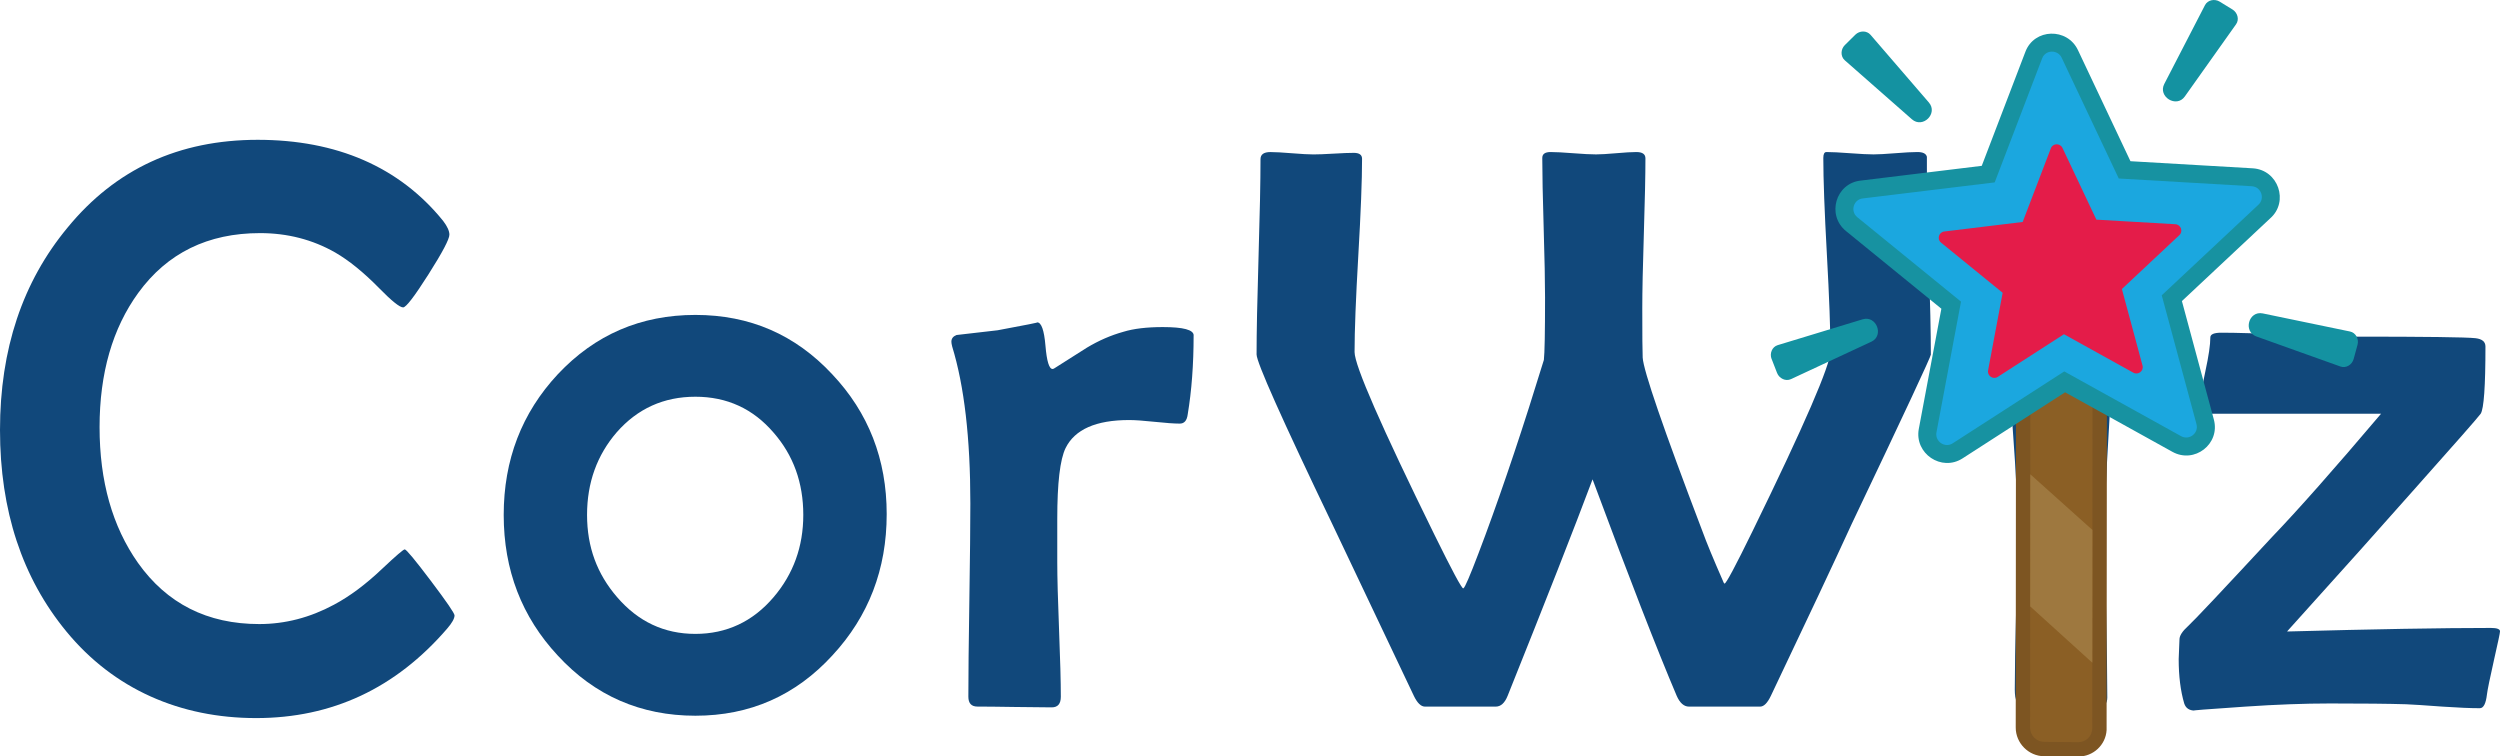 <?xml version="1.0" encoding="UTF-8"?>
<svg id="Layer_1" data-name="Layer 1" xmlns="http://www.w3.org/2000/svg" viewBox="0 0 1080.9 327.08">
  <defs>
    <style>
      .cls-1 {
        fill: #e41c49;
      }

      .cls-1, .cls-2, .cls-3, .cls-4, .cls-5, .cls-6, .cls-7, .cls-8 {
        stroke-width: 0px;
      }

      .cls-2 {
        fill: #7d5522;
      }

      .cls-3 {
        fill: #9e783f;
      }

      .cls-3, .cls-4, .cls-6 {
        fill-rule: evenodd;
      }

      .cls-4 {
        fill: #1492a1;
      }

      .cls-5 {
        fill: #1792a1;
      }

      .cls-6 {
        fill: #8b5f25;
      }

      .cls-7 {
        fill: #11487b;
      }

      .cls-8 {
        fill: #1ba7df;
      }
    </style>
  </defs>
  <g>
    <path class="cls-7" d="M196.53,266.04c0,1.37-1.08,3.31-3.25,5.81-22.22,25.75-49.73,38.62-82.54,38.62s-61.52-12.48-82.03-37.43C9.57,249.8,0,220.75,0,185.89s9.74-64.03,29.22-87.5c20.73-25.29,48.13-37.94,82.2-37.94s61.24,11.68,80.15,35.03c1.82,2.39,2.73,4.39,2.73,5.98,0,1.94-3.02,7.66-9.06,17.18-6.04,9.51-9.69,14.27-10.94,14.27-1.48,0-4.96-2.79-10.42-8.37-6.72-6.84-13.05-11.96-18.97-15.38-9.8-5.58-20.62-8.37-32.47-8.37-22.56,0-40.1,8.6-52.64,25.81-11.17,15.38-16.75,34.75-16.75,58.11s5.52,42.9,16.58,58.62c12.53,17.66,30.02,26.49,52.47,26.49,11.16,0,21.93-2.79,32.3-8.37,6.84-3.64,13.78-8.83,20.85-15.55,5.92-5.58,9.17-8.37,9.74-8.37.68,0,4.44,4.53,11.28,13.59,6.84,9.06,10.25,14.04,10.25,14.95Z"/>
    <path class="cls-7" d="M383.37,222.29c0,23.81-7.81,44.15-23.41,61.01-15.95,17.43-35.72,26.15-59.3,26.15s-43.52-8.66-59.47-25.98c-15.61-16.75-23.41-37.03-23.41-60.84s7.8-44.09,23.41-60.84c16.06-17.09,35.89-25.63,59.47-25.63s43.18,8.54,59.13,25.63c15.72,16.64,23.58,36.8,23.58,60.5ZM347.31,222.63c0-13.9-4.27-25.75-12.82-35.55-8.89-10.37-20.17-15.55-33.84-15.55s-25.01,5.13-34.01,15.38c-8.54,9.91-12.82,21.82-12.82,35.72s4.33,25.52,12.99,35.55c9.11,10.6,20.39,15.89,33.84,15.89s24.84-5.3,33.84-15.89c8.54-10.02,12.82-21.88,12.82-35.55Z"/>
    <path class="cls-7" d="M516.07,145.04c0,12.53-.85,23.93-2.56,34.18-.34,2.62-1.48,3.93-3.42,3.93-2.39,0-6.01-.26-10.85-.77-4.84-.51-8.52-.77-11.02-.77-14.36,0-23.53,4.05-27.51,12.13-2.39,4.9-3.59,15.1-3.59,30.59v18.8c0,6.38.26,16.06.77,29.05s.77,22.67.77,29.05c0,3.08-1.31,4.61-3.93,4.61-3.53,0-8.89-.06-16.06-.17-7.18-.12-12.53-.17-16.06-.17-2.62,0-3.93-1.42-3.93-4.27,0-9.23.14-23.13.43-41.7.28-18.57.43-32.53.43-41.87,0-28.14-2.62-50.76-7.86-67.85-.23-.91-.34-1.59-.34-2.05,0-1.37.74-2.33,2.22-2.91,4.21-.45,10.14-1.14,17.77-2.05,12.3-2.28,18-3.42,17.09-3.42,1.82,0,3.02,3.36,3.59,10.08.57,6.72,1.59,10.08,3.08,10.08.23,0,.51-.11.85-.34,4.67-2.96,9.34-5.92,14.01-8.89,5.13-3.08,10.37-5.35,15.72-6.84,4.44-1.37,10.14-2.05,17.09-2.05,8.89,0,13.33,1.2,13.33,3.59Z"/>
    <path class="cls-7" d="M834.85,153.25c0,.91-11.39,25.29-34.18,73.14-7.63,16.64-19.31,41.47-35.04,74.51-1.48,3.08-3.02,4.61-4.61,4.61h-30.76c-2.17,0-3.93-1.54-5.3-4.61-8.43-19.82-20.57-51.04-36.4-93.65-7.86,20.96-20.11,52.18-36.74,93.65-1.25,3.08-2.96,4.61-5.13,4.61h-30.59c-1.71,0-3.31-1.54-4.79-4.61-7.86-16.52-19.65-41.36-35.38-74.51-21.76-45.34-32.64-69.73-32.64-73.14,0-9.34.28-23.41.85-42.21.57-18.8.85-32.87.85-42.21,0-2.05,1.42-3.08,4.27-3.08,2.05,0,5.15.17,9.31.51,4.16.34,7.26.51,9.31.51,1.94,0,4.84-.11,8.71-.34,3.87-.23,6.78-.34,8.72-.34,2.39,0,3.59.85,3.59,2.56,0,9.23-.54,23.16-1.62,41.78-1.08,18.63-1.62,32.56-1.62,41.78,0,5.81,11.51,32.13,34.52,78.96,7.63,15.5,11.79,23.24,12.47,23.24.23-.11.51-.51.86-1.2,1.37-2.62,4.27-9.91,8.71-21.88,8.2-22.22,16.63-47.45,25.29-75.71.34-2.85.51-11.85.51-27,0-6.72-.2-16.77-.6-30.16-.4-13.39-.6-23.44-.6-30.16,0-1.71,1.2-2.56,3.59-2.56,2.16,0,5.41.17,9.74.51,4.33.34,7.63.51,9.91.51,1.94,0,4.84-.17,8.72-.51,3.87-.34,6.78-.51,8.71-.51,2.62,0,3.93.91,3.93,2.73,0,7.18-.23,17.97-.68,32.39-.46,14.41-.68,25.21-.68,32.39,0,11.74.05,18.86.17,21.36.34,5.7,8.94,30.71,25.81,75.02,1.82,5.01,4.79,12.19,8.89,21.53.11.46.34.85.68,1.2.68,0,4.73-7.58,12.13-22.73,22.44-45.91,33.67-71.83,33.67-77.76,0-9.34-.51-23.3-1.54-41.87-1.03-18.57-1.54-32.47-1.54-41.7,0-1.71.45-2.56,1.37-2.56,2.28,0,5.67.17,10.17.51,4.5.34,7.89.51,10.17.51,2.05,0,5.18-.17,9.4-.51,4.21-.34,7.4-.51,9.57-.51,2.39,0,3.76.68,4.1,2.05,0-.11,0,1.48,0,4.79,0,9,.28,22.45.85,40.33.57,17.89.86,31.33.86,40.33Z"/>
    <path class="cls-7" d="M914.52,101.12c0,14.01-7.81,21.02-23.41,21.02s-23.75-7.01-23.75-21.02c0-6.26,2.45-11.45,7.35-15.55,4.56-3.87,10.02-5.81,16.41-5.81s11.88,1.99,16.49,5.98c4.62,3.99,6.92,9.12,6.92,15.38ZM913.33,147.44c0,8.77-.54,22.02-1.62,39.73-1.08,17.72-1.62,31.02-1.62,39.9,0,8.32.17,20.76.51,37.34.34,16.58.51,28.97.51,37.17,0,2.39-1.03,3.59-3.08,3.59h-33.33c-2.39,0-3.59-2.33-3.59-7.01,0-7.86.2-19.68.6-35.46.4-15.78.6-27.66.6-35.63,0-8.89-.66-22.22-1.97-39.99-1.31-17.77-1.96-31.1-1.96-39.99,0-1.94,1.2-2.91,3.59-2.91,2.05,0,5.21.29,9.49.85,4.27.57,7.49.85,9.66.85s5.38-.28,9.66-.85c4.27-.57,7.49-.85,9.66-.85,1.94,0,2.91,1.08,2.91,3.25Z"/>
    <path class="cls-7" d="M1080.9,273.05c0,.57-.85,4.61-2.56,12.13-1.82,8.09-2.85,13.1-3.08,15.04-.46,3.99-1.48,5.98-3.08,5.98-3.99,0-9.34-.23-16.06-.68-7.63-.57-12.93-.91-15.89-1.03-7.63-.23-18.57-.34-32.81-.34-11.05,0-23.3.46-36.74,1.37-16.86,1.14-24.1,1.71-21.7,1.71-2.39,0-3.93-1.03-4.61-3.08-1.6-5.47-2.39-11.85-2.39-19.14,0-1.03.06-2.48.17-4.36.11-1.88.17-3.27.17-4.19,0-1.59,1.22-3.5,3.67-5.72,2.45-2.22,14.61-15.12,36.49-38.71,11.05-11.51,26.72-29.22,47-53.15h-75.37c-1.82,0-2.73-1.2-2.73-3.59,0-3.3.71-8.23,2.14-14.78,1.42-6.55,2.14-11.42,2.14-14.61,0-1.37,1.59-2.05,4.79-2.05,6.38,0,15.89.29,28.54.85,12.65.57,22.16.85,28.54.85,31.22,0,48.82.23,52.81.68,2.85.34,4.27,1.54,4.27,3.59,0,17.2-.68,26.89-2.05,29.05-1.14,1.6-11,12.82-29.57,33.67-11.96,13.56-30.02,33.73-54.17,60.5,37.94-1.03,67.33-1.54,88.18-1.54,2.62,0,3.93.51,3.93,1.54Z"/>
  </g>
  <path class="cls-2" d="M883.81,326.97c-6.75-.06-12.3-5.66-12.29-12.41l.11-147.42c0-6.74,5.57-12.26,12.31-12.2l14.72.13c6.72.06,12.27,5.76,12.28,12.46l-.13,148.12c-.36,6.44-5.81,11.49-12.26,11.44l-14.74-.11Z"/>
  <path class="cls-6" d="M898.54,320.88l-14.72-.13c-3.35-.03-6.07-2.78-6.08-6.13l.11-147.42c0-3.34,2.74-6.06,6.08-6.03l14.72.13c3.34.03,6.08,2.86,6.07,6.2l-.11,147.42c0,3.34-2.74,5.99-6.08,5.96h0Z"/>
  <path class="cls-3" d="M877.78,262.19l.04-57.13,26.86,24.08-.04,57.4-26.86-24.35Z"/>
  <path class="cls-5" d="M892.84,169.63l-44.3,28.55c-9.14,5.9-20.93-2.13-18.92-12.77l9.75-51.93-41.22-33.56c-8.51-6.93-4.49-20.72,6.39-21.85l52.29-6.37,18.86-49.29c3.84-10.18,18.13-10.52,22.74-.73l22.69,48.02,52.85,3.07c11.09.64,15.79,14.46,7.56,21.65l-38.16,35.75,13.81,51.21c2.87,10.58-8.45,19.31-17.99,13.93l-46.34-25.7h0Z"/>
  <path class="cls-8" d="M892.49,160.59l-48.2,31.07c-3.41,2.22-7.78-.81-7.04-4.74l10.61-56.5-44.82-36.49c-3.24-2.64-1.59-7.82,2.48-8.15l56.91-6.92,20.51-53.63c1.45-3.8,6.76-3.87,8.45-.26l24.68,52.21,57.5,3.34c4.15.24,5.86,5.4,2.8,8.07l-41.72,39.09,15.02,55.69c1.07,3.97-3.19,7.17-6.7,5.19l-50.48-27.98h0Z"/>
  <path class="cls-1" d="M892.38,144.5l-28.63,18.45c-2.02,1.32-4.62-.48-4.18-2.81l6.3-33.55-26.62-21.67c-1.93-1.57-.94-4.64,1.48-4.84l33.8-4.11,12.18-31.85c.86-2.26,4.01-2.3,5.02-.16l14.66,31.01,34.15,1.98c2.46.15,3.48,3.2,1.66,4.79l-24.78,23.22,8.92,33.08c.64,2.36-1.89,4.26-3.98,3.09l-29.98-16.62h0Z"/>
  <path class="cls-4" d="M765.98,155.2l2.35,6.05c.93,2.38,3.7,3.74,5.99,2.68l34.77-16.19c5.64-2.62,2.2-11.5-3.77-9.68l-36.73,11.17c-2.43.74-3.55,3.6-2.63,5.97h0ZM1017.61,155.27l1.7-6.23c.67-2.45-.75-5.19-3.25-5.71l-37.73-7.82c-6.12-1.27-8.63,7.87-2.73,9.98l36.32,12.98c2.4.86,5.01-.75,5.68-3.2h0ZM965.24,4.11l-5.53-3.4c-2.18-1.34-5.19-.74-6.36,1.51l-17.6,34.07c-2.86,5.53,5.26,10.53,8.86,5.44l22.19-31.26c1.47-2.07.62-5.03-1.56-6.37ZM802.19,14.98l-4.58,4.54c-1.8,1.79-1.92,4.86,0,6.55l29.02,25.5c4.7,4.14,11.44-2.51,7.33-7.27l-25.22-29.25c-1.67-1.94-4.75-1.84-6.55-.06Z"/>
</svg>